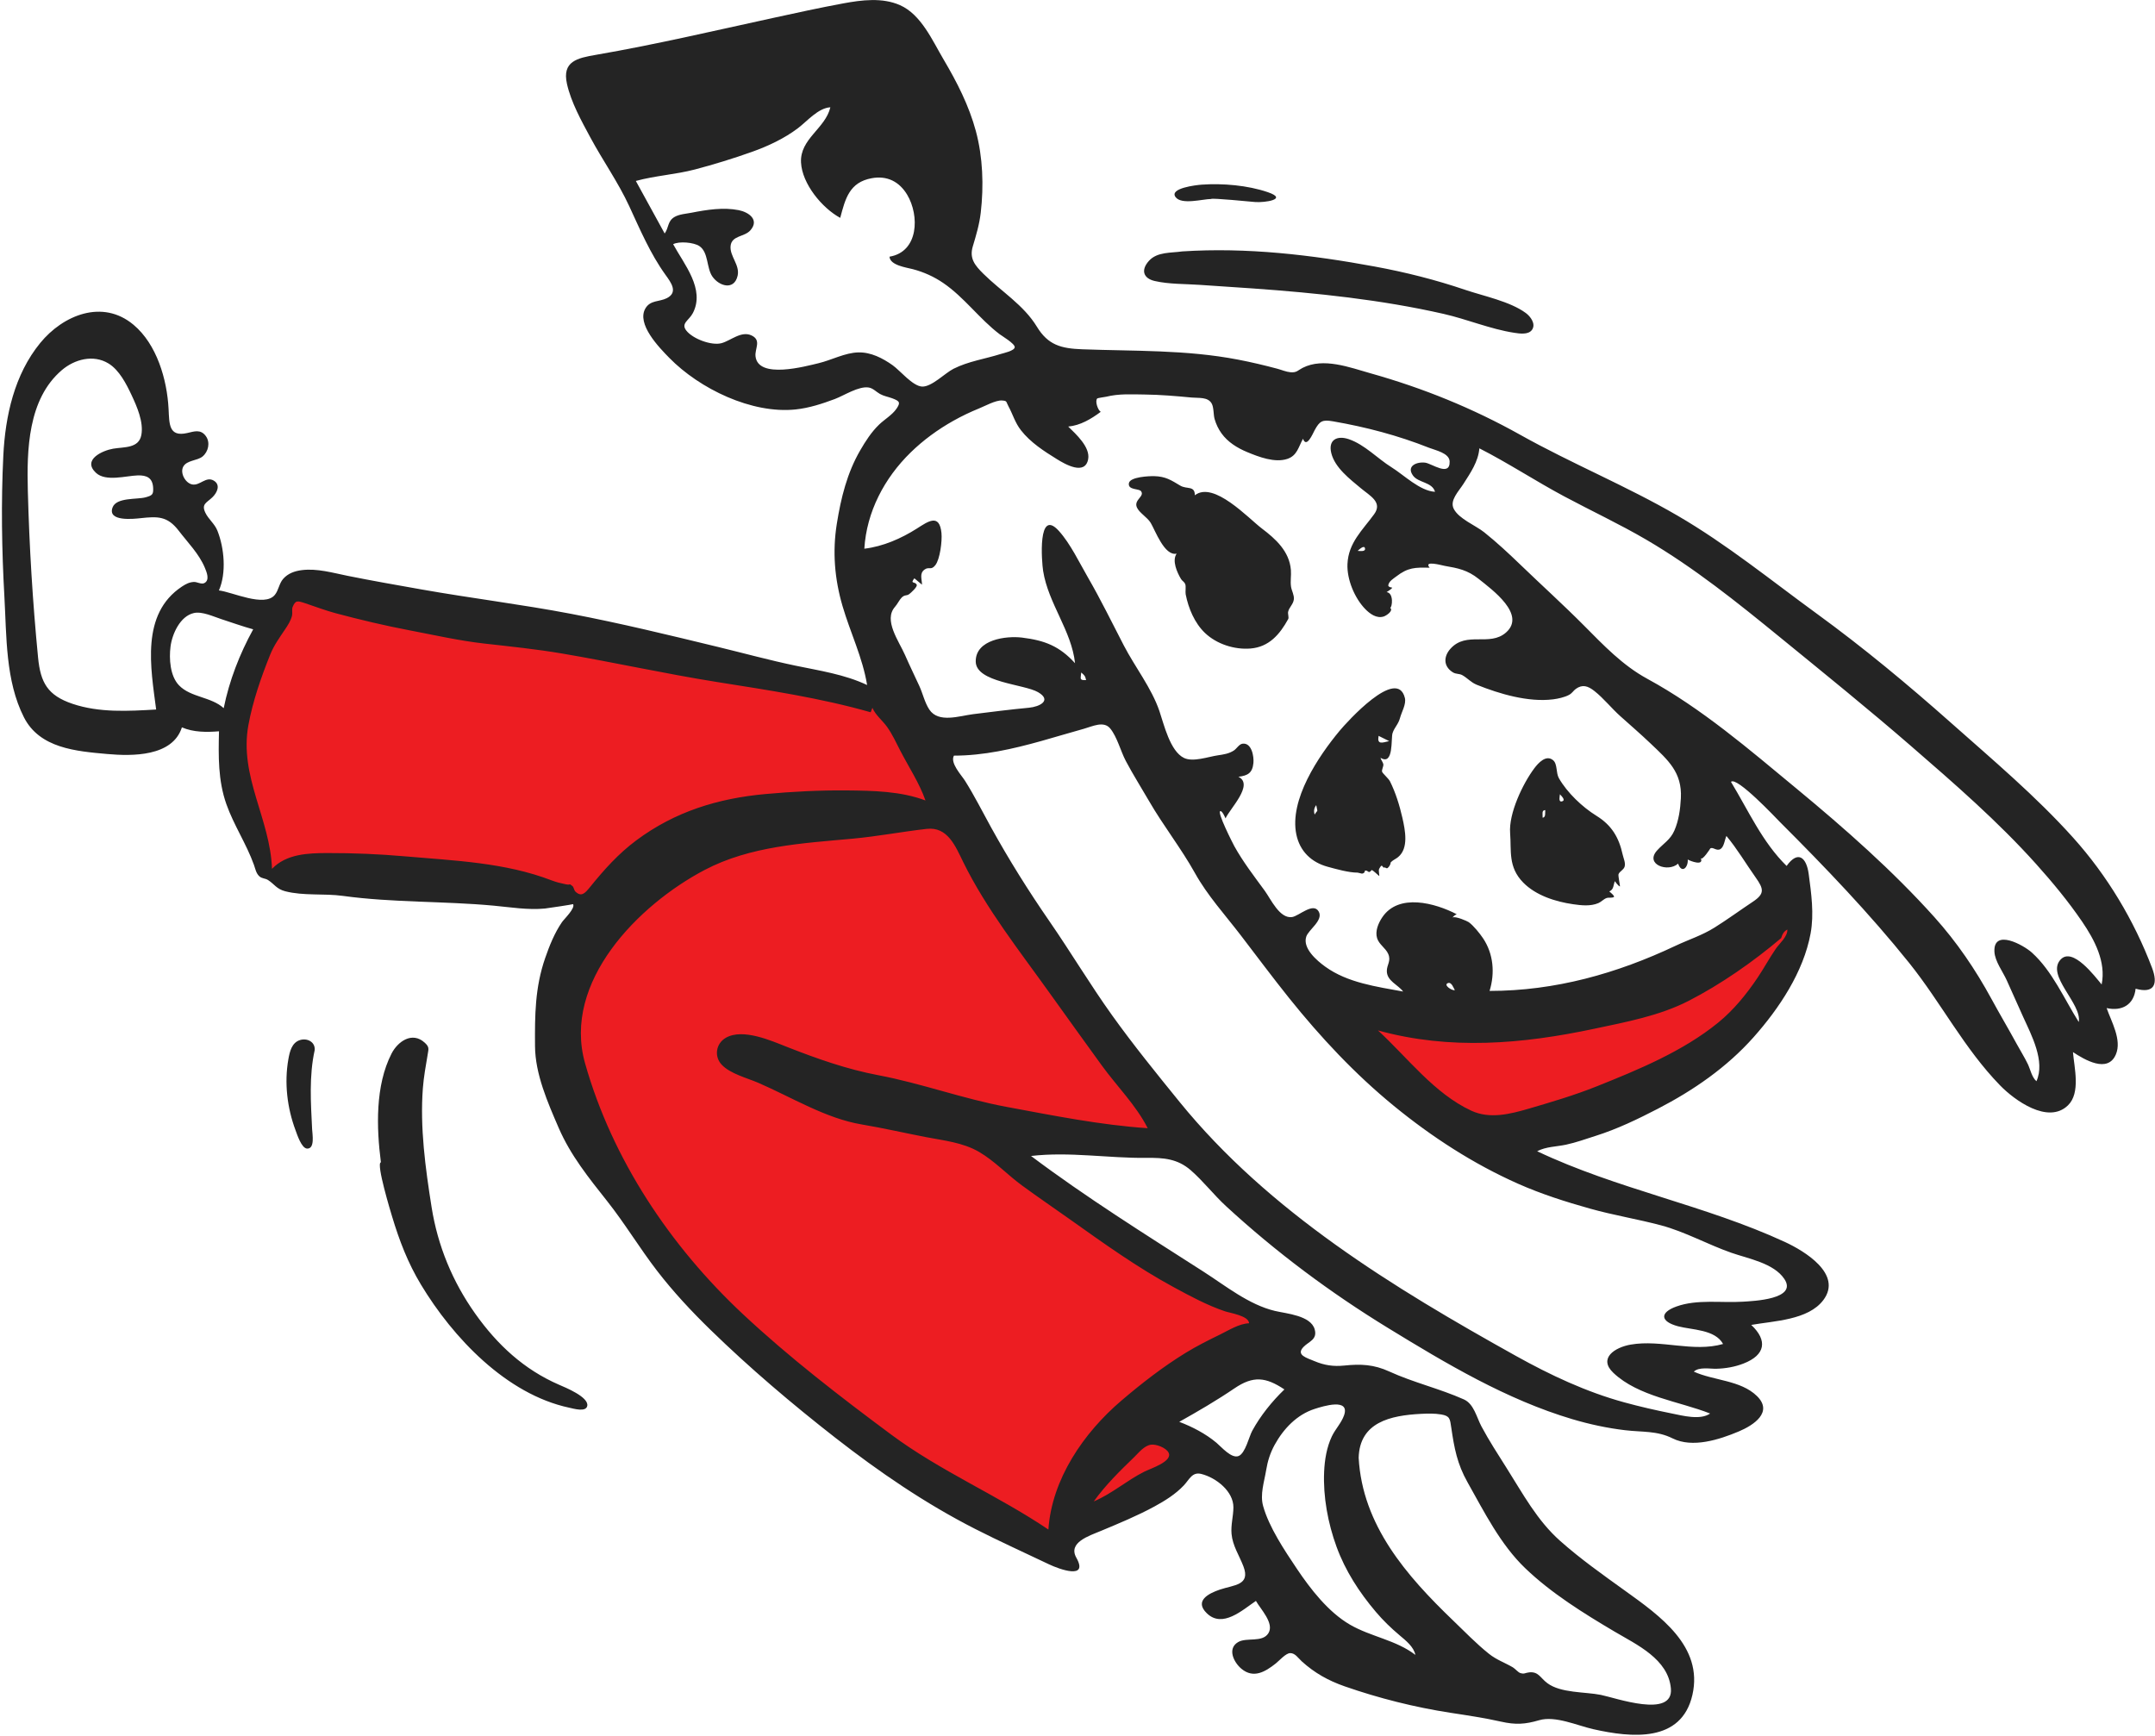 <svg width="494" height="398" viewBox="0 0 494 398" fill="none" xmlns="http://www.w3.org/2000/svg">
<path fill-rule="evenodd" clip-rule="evenodd" d="M247.526 260.966C239.955 260.868 232.386 260.771 224.817 260.673C227.621 262.494 230.425 264.315 233.23 266.135C253.036 278.996 272.842 291.856 292.649 304.716C287.93 307.848 283.211 310.98 278.492 314.112C273.774 317.243 269.055 320.376 264.336 323.507C266.007 325.269 267.678 327.031 269.35 328.793C271.021 330.554 272.692 332.316 274.363 334.078L271.261 335.835C269.168 337.02 267.075 338.206 264.983 339.391C262.473 340.813 259.964 342.235 257.454 343.656C254.23 345.482 251.007 347.308 247.784 349.134L241.688 352.587C241.568 352.655 241.437 352.741 241.298 352.831C240.883 353.103 240.408 353.413 240.032 353.379C239.497 353.331 238.657 352.665 237.995 352.141C237.723 351.925 237.481 351.734 237.303 351.618C235.365 350.363 233.431 349.104 231.498 347.841C225.551 343.956 219.627 340.038 213.725 336.086C199.256 326.394 184.819 316.587 170.967 306.032C164.568 301.156 158.627 296.101 153.627 289.757C148.126 282.777 143.583 275.07 139.589 267.153C136.226 260.488 133.249 253.628 130.608 246.649C130.352 245.975 129.992 245.187 129.605 244.343C128.618 242.187 127.465 239.67 127.494 237.776C127.509 236.802 128.099 235.533 128.621 234.41C128.858 233.9 129.081 233.42 129.231 233.011C129.798 231.458 130.365 229.904 130.933 228.35C131.5 226.796 132.068 225.243 132.636 223.689C132.823 223.174 133.07 222.619 133.325 222.047C133.858 220.845 134.426 219.566 134.561 218.416C134.726 217.016 134.313 215.264 133.932 213.648C133.755 212.899 133.584 212.178 133.483 211.536C133.443 211.288 133.416 210.929 133.384 210.52C133.289 209.298 133.16 207.636 132.598 207.219C132.239 206.953 131.168 206.974 130.37 206.991C130.056 206.997 129.785 207.003 129.616 206.99C126.405 206.744 123.194 206.498 119.984 206.252C118.324 206.125 116.665 205.998 115.005 205.871L75.826 202.871C74.641 202.78 73.408 202.74 72.161 202.699C69.625 202.617 67.03 202.533 64.665 202.016C61.999 201.434 60.333 199.306 59.536 196.818C57.144 189.345 54.883 181.754 53.426 174.039C52.018 166.582 53.378 160.78 56.449 153.881C59.138 147.842 62.313 141.853 65.923 136.301C66.799 134.954 66.934 134.983 68.067 135.224C68.281 135.269 68.531 135.322 68.828 135.375C76.497 136.735 84.166 138.097 91.836 139.458C104.814 141.761 117.793 144.065 130.771 146.368C143.75 148.671 156.729 150.975 169.707 153.278C178.859 154.902 188.012 156.526 197.164 158.15C197.574 158.224 198.106 158.268 198.681 158.318C199.975 158.427 201.484 158.555 202.3 159.062C202.734 159.332 203.089 159.982 203.399 160.551C203.521 160.775 203.636 160.985 203.747 161.155L203.95 161.469C205.577 163.98 207.204 166.49 208.831 169.001C216.117 180.245 223.57 191.381 231.023 202.518C233.299 205.919 235.576 209.32 237.847 212.725C244.148 222.166 250.448 231.608 256.748 241.05C261.244 247.787 265.739 254.523 270.235 261.26C262.664 261.163 255.095 261.064 247.526 260.966ZM309.164 232.485C329.35 232.437 350.164 231.518 369.918 227.2C384.966 223.912 400.077 217.134 412.387 207.821C409.806 217.613 406.199 229.862 398.577 236.957C395.904 239.446 392.405 241.139 389.111 242.732C388.836 242.865 388.561 242.998 388.289 243.131C383.105 245.651 377.789 247.904 372.438 250.046C371.661 250.356 370.881 250.67 370.098 250.985C361.359 254.498 352.243 258.163 343.007 259.847C340.214 260.355 338.791 259.856 336.465 258.187C332.737 255.512 329.35 252.322 326.014 249.18C325.854 249.03 325.695 248.88 325.535 248.73C319.938 243.461 314.493 238.023 309.164 232.485Z" fill="#ED1D22"/>
<path fill-rule="evenodd" clip-rule="evenodd" d="M206.316 1.184C211.179 3.342 213.746 9.313 216.3 13.631C219.365 18.813 222.141 24.24 223.707 30.074C225.311 36.053 225.533 42.608 224.822 48.743C224.509 51.442 223.776 53.898 223 56.48C222.172 59.24 223.462 60.819 225.428 62.765C229.512 66.807 234.655 69.909 237.686 74.89C240.253 79.109 243.239 79.891 248.08 80.071C260.103 80.521 271.885 80.15 283.796 82.44C286.82 83.021 289.826 83.733 292.801 84.527C293.778 84.788 294.8 85.244 295.808 85.335C297.26 85.467 297.508 84.892 298.592 84.336C303.366 81.89 309.423 84.24 314.194 85.582C326.237 88.969 337.599 93.581 348.515 99.691C360.302 106.289 372.867 111.411 384.546 118.206C395.828 124.769 405.963 133.03 416.486 140.692C427.187 148.485 437.337 156.918 447.233 165.699C456.797 174.185 466.686 182.514 475.242 192.036C483.042 200.717 489.204 210.995 493.338 221.916C494.717 225.561 493.868 227.857 489.555 226.654C489.173 230.341 486.412 231.882 482.912 231.094C483.987 234.188 486.442 238.378 485.037 241.707C483.169 246.133 477.819 242.912 475.195 241.187C475.48 244.745 477 250.521 474.049 253.393C469.474 257.842 461.754 252.172 458.514 248.847C450.259 240.374 444.979 229.889 437.65 220.748C428.566 209.419 418.333 198.738 408.062 188.482C407.252 187.672 398.11 177.907 396.8 179.234C400.789 185.81 403.976 193.047 409.553 198.51C412.2 194.809 414.118 196.633 414.615 200.349C415.212 204.817 415.877 209.522 415.049 214C413.423 222.813 407.835 231.195 401.963 237.795C395.82 244.698 388.193 249.955 380.012 254.186C375.38 256.581 370.734 258.825 365.752 260.398C363.52 261.103 361.285 261.92 358.993 262.409C356.789 262.879 354.406 262.846 352.367 263.911C370.637 272.595 390.851 276.253 409.165 284.714C413.585 286.756 422.461 292.063 417.976 298.029C414.507 302.645 406.622 302.808 401.447 303.729C405.254 307.307 404.687 310.629 399.682 312.577C397.671 313.359 395.575 313.722 393.431 313.777C391.975 313.815 389.46 313.299 388.284 314.439C392.821 316.509 399.008 316.383 402.737 320.02C406.542 323.73 401.997 326.715 398.597 328.146C394.124 330.028 387.974 332.012 383.424 329.743C379.828 327.95 376.507 328.339 372.531 327.867C368.43 327.381 364.377 326.507 360.421 325.332C345.359 320.858 331.49 312.578 318.189 304.433C304.901 296.295 292.508 287.05 281.047 276.501C278.22 273.898 275.865 270.801 272.976 268.281C269.934 265.629 266.75 265.391 262.86 265.435C254.015 265.535 245.187 263.968 236.347 265.001C249.053 274.535 262.48 282.933 275.846 291.496C280.931 294.754 286.278 299.099 292.257 300.52C294.88 301.144 300.508 301.557 301.38 304.777C302.017 307.126 299.998 307.521 298.789 308.796C297.038 310.642 299.503 311.259 301.31 312.025C303.588 312.988 305.667 313.299 308.148 313.044C311.945 312.653 314.925 312.783 318.463 314.403C324.024 316.947 329.993 318.316 335.568 320.804C337.877 321.835 338.484 324.906 339.598 326.992C341.35 330.269 343.374 333.389 345.361 336.528C349.106 342.445 352.337 348.531 357.651 353.252C362.308 357.388 367.493 361.052 372.551 364.689C380.45 370.37 390.499 377.395 387.96 388.539C385.45 399.556 373.981 398.371 365.242 396.404C361.564 395.576 356.537 393.26 352.829 394.348C349.629 395.288 347.425 395.428 344.105 394.678C340.256 393.808 336.383 393.242 332.483 392.641C324.309 391.383 316.066 389.307 308.255 386.586C304.508 385.28 301.379 383.538 298.428 380.871C297.551 380.079 296.914 378.956 295.748 378.965C294.757 378.973 293.224 380.725 292.458 381.332C290.037 383.251 287.359 384.854 284.597 382.571C282.833 381.114 281.263 377.943 283.814 376.442C285.769 375.291 289.34 376.61 290.742 374.433C292.21 372.155 288.928 368.849 287.901 366.997C284.8 369.093 280.235 373.332 276.638 369.824C273.757 367.014 276.963 365.308 279.62 364.409C282.905 363.297 286.706 363.44 285.032 359.067C284.081 356.584 282.559 354.358 282.314 351.647C282.128 349.587 282.725 347.604 282.74 345.559C282.766 341.906 278.82 338.759 275.382 337.893C273.283 337.364 272.659 339.15 271.37 340.519C269.475 342.53 267.055 344.036 264.642 345.349C260.683 347.501 256.527 349.21 252.378 350.947C249.629 352.098 244.769 353.606 246.732 357.095C249.605 362.201 242.872 359.757 240.445 358.599C234.797 355.903 229.095 353.33 223.518 350.487C212.082 344.655 201.559 337.454 191.457 329.572C181.541 321.834 171.859 313.614 162.849 304.839C158.485 300.587 154.313 296.116 150.597 291.287C146.605 286.101 143.244 280.477 139.177 275.342C134.957 270.013 130.787 264.843 128.068 258.556C125.549 252.732 122.69 246.23 122.645 239.831C122.595 232.761 122.623 226.411 124.971 219.629C125.951 216.8 127.128 213.853 128.835 211.379C129.326 210.668 131.903 208.236 131.375 207.267C131.404 207.322 125.521 208.216 124.906 208.275C121.001 208.646 117.072 207.98 113.181 207.618C101.677 206.549 90.064 206.95 78.602 205.377C74.281 204.784 69.592 205.407 65.374 204.314C63.382 203.799 62.891 202.662 61.427 201.733C60.759 201.308 60.044 201.449 59.422 200.859C58.694 200.168 58.537 199.172 58.215 198.271C56.494 193.461 53.595 189.167 51.892 184.348C49.976 178.928 50.063 173.311 50.202 167.645C47.357 167.871 44.369 167.89 41.7 166.743C39.546 173.483 30.268 173.361 24.565 172.85C17.443 172.212 9.092 171.544 5.482 164.427C1.24 156.063 1.52 145.909 1.007 136.781C0.404 126.061 0.232 115.181 0.761 104.454C1.211 95.331 3.3 85.86 9.225 78.62C14.452 72.231 23.496 68.492 30.61 74.454C35.958 78.936 38.292 87.007 38.642 93.729C38.82 97.15 38.66 100.223 42.889 99.274C44.516 98.909 45.994 98.32 47.193 99.981C48.25 101.443 47.765 103.558 46.426 104.652C45.213 105.645 42.852 105.477 42.021 106.952C41.198 108.415 42.5 110.758 44.061 111.055C45.838 111.394 47.206 109.121 48.996 110.176C50.636 111.143 49.779 112.95 48.68 114.008C47.38 115.261 46.128 115.522 47.058 117.506C47.77 119.027 49.197 120.04 49.837 121.653C51.416 125.633 51.938 131.352 50.181 135.354C53.229 135.692 60.599 139.282 62.997 136.378C63.867 135.324 63.971 133.777 64.911 132.702C66.017 131.437 67.563 130.899 69.2 130.696C72.699 130.26 76.28 131.32 79.679 132.003C85.314 133.136 90.984 134.129 96.644 135.13C108.033 137.145 119.528 138.547 130.889 140.712C142.226 142.872 153.446 145.604 164.658 148.324C170.537 149.751 176.39 151.354 182.313 152.59C187.849 153.744 193.617 154.594 198.77 157.036C197.751 150.763 194.909 144.998 193.137 138.935C191.314 132.697 190.802 126.472 191.831 120.049C192.774 114.164 194.171 108.445 197.187 103.244C198.406 101.142 199.748 99.047 201.504 97.351C202.753 96.145 204.511 95.142 205.499 93.704C206.472 92.284 206.265 91.955 204.512 91.301C203.537 90.937 202.651 90.827 201.727 90.318C200.877 89.849 200.146 88.998 199.147 88.836C196.841 88.461 193.472 90.686 191.36 91.477C188.478 92.557 185.499 93.53 182.423 93.859C172.325 94.938 160.35 89.107 153.428 82.042C151.117 79.684 145.815 74.263 147.97 70.667C149.107 68.769 151.14 69.22 152.847 68.358C155.521 67.008 153.827 64.769 152.546 62.991C149.058 58.149 146.718 52.607 144.221 47.219C141.679 41.735 138.194 36.833 135.337 31.525C133.286 27.716 130.909 23.456 129.966 19.217C128.815 14.04 132.334 13.309 136.636 12.567C150.244 10.22 163.642 7.068 177.128 4.132C182.504 2.962 187.905 1.773 193.316 0.775C197.533 -0.002 202.266 -0.612 206.316 1.184ZM325.754 324.116C318.737 324.476 311.676 326.027 311.452 334.179C312.303 349.648 322.407 361.211 333.082 371.471C335.776 374.06 338.412 376.804 341.337 379.137C343.058 380.51 344.934 381.137 346.796 382.225C347.253 382.492 348.041 383.385 348.466 383.52C349.472 383.845 349.559 383.48 350.541 383.377C352.681 383.153 353.076 384.637 354.703 385.852C357.789 388.155 363.329 387.818 366.954 388.539C370.301 389.204 383.626 394.01 383.026 387.088C382.441 380.326 375.196 377.04 370.091 374.02C362.976 369.811 355.641 365.254 349.65 359.518C343.954 354.063 340.236 346.599 336.411 339.806C334.027 335.572 333.367 331.982 332.678 327.252C332.387 325.25 332.358 324.596 330.391 324.258C328.87 323.997 327.288 324.038 325.754 324.116ZM301.339 322.992C297.285 324.3 294.224 327.537 292.206 331.198C291.173 333.072 290.581 334.962 290.239 337.057C289.804 339.723 288.804 342.572 289.553 345.252C290.91 350.118 294.474 355.43 297.272 359.605C300.419 364.3 304.506 369.57 309.472 372.448C314.251 375.219 320.023 375.957 324.456 379.376C324.059 377.496 322.288 376.108 320.897 374.935C318.871 373.225 317.098 371.528 315.376 369.493C311.568 364.992 308.403 360.118 306.375 354.566C304.41 349.186 303.284 343.13 303.535 337.394C303.654 334.665 304.125 331.765 305.309 329.275C306.099 327.611 307.501 326.196 308.107 324.446C309.493 320.434 303.361 322.34 301.339 322.992ZM212.443 190.013C206.783 190.653 201.172 191.735 195.471 192.259C183.946 193.319 171.984 193.945 161.54 199.426C146.344 207.402 128.843 225.101 134.113 243.745C140.339 265.768 153.649 285.683 170.313 301.267C180.952 311.216 192.603 320.182 204.29 328.867C215.594 337.269 228.672 342.779 240.327 350.634C241.116 339.06 248.421 328.446 257.059 321.083C261.7 317.126 266.572 313.336 271.776 310.141C274.333 308.57 276.982 307.244 279.678 305.933C281.725 304.938 283.986 303.457 286.326 303.346C286.288 301.639 281.988 301.009 280.802 300.607C276.709 299.222 272.78 297.099 268.989 295.043C260.734 290.566 253.107 285.102 245.468 279.674C241.735 277.02 237.942 274.447 234.248 271.737C230.922 269.298 227.973 266.124 224.4 264.047C220.723 261.911 216.377 261.464 212.275 260.677C207.348 259.73 202.499 258.606 197.548 257.776C189.28 256.389 181.476 251.542 173.854 248.239C171.292 247.128 167.382 246.164 165.426 244.06C163.653 242.155 164.116 239.212 166.388 237.906C170.296 235.661 176.809 238.589 180.503 240.038C187.339 242.719 194.126 245.119 201.38 246.492C211.315 248.374 220.757 251.895 230.706 253.739C241.434 255.726 252.188 257.901 263.096 258.634C260.423 253.361 255.992 248.98 252.541 244.211C248.581 238.739 244.628 233.265 240.702 227.769C233.784 218.08 226.069 208.344 220.81 197.634C219.007 193.963 217.233 189.471 212.443 190.013ZM263.82 331.189C262.245 331.439 261.056 333.007 259.985 334.044C256.671 337.251 253.427 340.427 250.728 344.188C254.904 342.432 258.309 339.372 262.334 337.36C263.785 336.635 268.907 335.019 267.875 332.999C267.294 331.864 264.979 331.004 263.82 331.189ZM282.982 318.27C278.893 321.047 274.638 323.531 270.327 325.946C273.35 327.09 276.37 328.668 278.851 330.742C279.986 331.69 282.319 334.466 283.96 333.768C285.485 333.12 286.314 329.363 287.052 328.007C288.943 324.535 291.588 321.256 294.431 318.518C290.159 315.671 287.296 315.339 282.982 318.27ZM248.475 167.064C245.203 167.971 241.956 168.961 238.687 169.875C232.159 171.7 225.488 173.225 218.671 173.225C217.743 174.924 220.4 177.696 221.217 178.992C223.36 182.395 225.189 186.045 227.132 189.567C231.251 197.035 235.745 204.213 240.593 211.23C245.491 218.321 249.916 225.747 254.932 232.751C259.787 239.532 265.127 246.118 270.386 252.592C290.876 277.814 319.434 295.208 347.502 310.834C355.369 315.214 363.566 319.073 372.278 321.464C375.876 322.452 379.545 323.288 383.204 324.024C385.663 324.518 389.755 325.625 392.02 324.041C384.91 321.237 375.594 320.155 369.852 314.728C366.297 311.369 370.195 308.862 373.82 308.238C380.834 307.03 388.103 310.072 394.988 308.098C393.147 304.737 387.858 304.897 384.641 304.035C380.573 302.943 380.422 300.896 384.295 299.505C389.062 297.792 394.558 298.721 399.526 298.405C401.951 298.251 412.114 297.848 409.044 293.211C406.628 289.562 400.747 288.539 396.898 287.193C391.497 285.305 386.251 282.358 380.751 280.896C375.371 279.464 369.889 278.585 364.509 277.074C358.895 275.498 353.366 273.745 348.03 271.379C337.743 266.818 328.206 260.625 319.519 253.516C310.568 246.189 302.72 237.793 295.5 228.79C291.701 224.053 288.086 219.179 284.39 214.364C280.821 209.714 276.784 205.282 273.926 200.149C270.767 194.472 266.671 189.289 263.399 183.632C261.626 180.566 259.718 177.558 258.064 174.427C256.889 172.2 256.089 168.935 254.5 167C253.006 165.181 250.394 166.532 248.475 167.064ZM97.343 239.01C98.44 240.008 98.257 240.419 98.046 241.686C97.614 244.283 97.137 246.832 96.936 249.467C96.248 258.478 97.525 267.824 98.935 276.725C100.343 285.606 103.728 293.811 108.944 301.156C113.997 308.273 120.097 313.942 128.134 317.435C129.514 318.034 134.977 320.234 134.624 322.264C134.359 323.79 131.522 322.927 130.502 322.709C116.056 319.627 103.814 306.621 96.513 294.515C93.491 289.503 91.547 284.408 89.877 278.868C89.633 278.059 86.135 266.598 87.316 266.454C86.296 258.518 85.992 248.868 89.759 241.522C91.166 238.779 94.464 236.393 97.343 239.01ZM72.14 240.717C70.821 246.7 71.257 252.804 71.548 258.865C71.601 259.968 72.235 263.371 70.401 263.306C69.105 263.26 68.072 259.966 67.754 259.121C65.828 253.993 65.144 248.217 66.106 242.813C66.41 241.101 66.869 239.025 68.759 238.431C70.403 237.914 72.285 238.837 72.14 240.717ZM409.719 213.096C408.907 213.486 408.549 214.23 408.306 215.046C401.951 220.439 394.475 225.659 387.044 229.465C380.406 232.864 372.719 234.297 365.474 235.834C348.905 239.351 332.406 240.771 315.881 236.22C322.634 242.424 328.758 250.667 337.271 254.619C341.501 256.583 346.182 255.398 350.447 254.154C355.679 252.628 360.944 251.069 366.008 249.045C375.575 245.223 385.809 240.992 393.855 234.439C397.421 231.534 400.329 227.943 402.888 224.149C404.354 221.975 405.594 219.651 407.078 217.494C407.932 216.25 409.805 214.718 409.719 213.096ZM339.119 102.776C338.876 105.844 337.061 108.422 335.46 110.941C334.371 112.654 332.251 114.72 333.256 116.663C334.45 118.969 338.257 120.442 340.229 122.02C343.149 124.355 345.884 126.907 348.573 129.499C353.398 134.152 358.394 138.662 363.116 143.414C367.603 147.929 371.957 152.529 377.616 155.607C390.04 162.365 400.979 171.809 411.835 180.788C422.904 189.943 433.837 199.566 443.442 210.26C448.582 215.983 452.854 222.264 456.518 229.007C458.402 232.476 460.421 235.868 462.309 239.336C463.144 240.87 464.087 242.36 464.847 243.934C465.412 245.103 465.779 246.996 466.822 247.862C468.886 243.302 465.666 237.271 463.799 233.163C462.523 230.355 461.271 227.537 460.012 224.721C459.127 222.746 457.291 220.362 457.19 218.158C456.944 212.799 463.875 216.655 465.775 218.372C470.48 222.624 473.193 229.015 476.523 234.29C477.306 230.091 468.909 223.606 472.385 219.945C475.143 217.043 480.226 223.843 481.769 225.684C482.827 220.492 480.115 215.412 477.28 211.257C474.122 206.624 470.471 202.22 466.729 198.048C457.984 188.298 447.989 179.62 438.101 171.048C428.264 162.52 418.137 154.339 408.053 146.105C398.26 138.11 388.32 130.115 377.374 123.714C371.236 120.125 364.799 117.123 358.534 113.772C351.972 110.264 345.752 106.155 339.119 102.776ZM253.573 90.948C253.287 91.019 251.632 91.217 251.508 91.362C250.968 91.995 251.688 94.042 252.324 94.41C250.128 96.044 247.661 97.532 244.87 97.786C246.626 99.501 249.962 102.502 249.443 105.269C248.729 109.075 244.136 106.406 242.275 105.254C239.29 103.405 236.24 101.443 234.054 98.655C232.666 96.886 232.193 95.01 231.154 93.104C230.591 92.069 230.919 91.881 229.669 91.81C228.242 91.729 225.8 93.077 224.477 93.613C222.434 94.441 220.441 95.396 218.519 96.475C214.974 98.468 211.656 100.886 208.749 103.726C202.729 109.605 198.652 117.33 198.135 125.788C202.407 125.284 206.587 123.45 210.187 121.162C212.751 119.533 215.366 117.618 215.819 122.215C215.994 124.006 215.491 128.175 214.412 129.56C213.404 130.854 212.968 129.805 211.922 130.581C210.712 131.48 211.351 132.773 211.351 134.034C210.768 133.547 210.185 133.06 209.603 132.572C208.548 133.944 209.741 133.21 210.14 134.039C210.372 134.523 208.783 135.916 208.466 136.163C207.809 136.674 207.446 136.251 206.695 136.985C206.213 137.457 205.693 138.516 205.169 139.106C202.465 142.153 206.046 146.927 207.462 150.157C208.51 152.55 209.654 154.895 210.745 157.266C211.543 159.002 211.975 161.063 213.035 162.663C215.14 165.838 219.962 164.103 223.11 163.714C227.38 163.186 231.573 162.646 235.848 162.246C238.354 162.012 241.185 160.56 237.967 158.682C234.774 156.818 223.742 156.465 223.671 151.67C223.595 146.573 230.709 145.725 234.276 146.163C239.494 146.804 242.866 148.115 246.436 152.036C245.636 144.559 240.308 138.374 239.119 130.872C238.795 128.835 237.803 116.275 242.721 121.701C245.356 124.607 247.442 129.005 249.389 132.366C252.336 137.454 254.904 142.741 257.61 147.956C260.191 152.934 263.972 157.716 265.78 163.011C266.798 165.99 268.217 172.25 271.446 173.77C273.515 174.744 277.007 173.469 279.144 173.158C280.464 172.966 281.751 172.778 282.884 172.02C283.47 171.627 284.049 170.608 284.79 170.495C286.922 170.166 287.473 173.41 287.328 174.904C287.104 177.207 286.041 177.804 283.884 178.072C287.521 179.846 281.917 185.395 280.934 187.608C280.882 187.495 280.244 185.94 279.77 185.941C278.827 185.944 282.658 193.452 282.947 193.974C284.956 197.598 287.479 200.856 289.919 204.196C291.322 206.116 293.34 210.657 296.193 210.228C297.773 209.991 301.056 206.751 302.298 208.972C303.418 210.975 299.958 213.124 299.437 214.717C298.564 217.388 301.85 220.197 303.787 221.597C308.919 225.309 315.575 226.185 321.649 227.306C320.488 225.748 317.96 224.899 317.91 222.668C317.876 221.152 318.953 220.324 318.225 218.673C317.626 217.313 316.123 216.524 315.676 215.067C315.183 213.46 315.96 211.635 316.848 210.308C320.607 204.681 329.004 207.023 333.928 209.579C333.564 209.738 333.262 209.968 333.023 210.269L332.965 210.346L332.978 210.337C333.61 209.952 336.349 211.159 336.69 211.404C337.769 212.178 339.224 213.982 339.969 215.099C342.368 218.698 342.711 223.083 341.465 227.161C356.481 227.161 370.627 223.177 384.064 216.826C387.133 215.376 390.148 214.448 393.055 212.623C396.042 210.749 398.88 208.668 401.813 206.717C404.569 204.884 404.32 203.784 402.474 201.178C400.227 198.007 398.247 194.627 395.753 191.636C395.37 192.464 395.22 194.122 394.401 194.631C393.497 195.194 392.666 194.076 392.056 194.499C392.11 194.462 390.183 197.443 389.873 196.701C390.676 198.622 387.46 197.394 386.89 197.038C387.023 198.839 385.52 200.389 384.676 197.982C382.383 200.071 376.947 198.159 379.879 194.938C381.326 193.348 382.902 192.503 383.812 190.427C384.831 188.104 385.186 185.474 385.314 182.962C385.616 177.041 382.398 174.276 378.364 170.437C376.111 168.293 373.759 166.258 371.441 164.185C369.404 162.364 367.641 160.107 365.504 158.419C363.968 157.206 362.743 156.857 361.253 157.91C360.639 158.344 360.439 158.895 359.651 159.313C358.64 159.85 357.14 160.181 356.013 160.321C350.343 161.024 343.781 159.089 338.586 157.004C337.163 156.434 336.482 155.505 335.25 154.798C334.472 154.351 333.808 154.622 332.982 154.088C330.822 152.694 330.93 150.455 332.5 148.712C336.179 144.628 341.464 148.302 345.223 145.004C349.908 140.894 342.098 135.212 338.943 132.697C336.417 130.683 334.248 130.247 331.162 129.719C330.515 129.608 326.228 128.376 327.728 130.147C324.398 130.061 322.76 130.075 320.078 132.145C319.374 132.687 318.439 133.201 318.245 134.127C318.143 134.615 319.154 134.713 319.157 134.709C319.021 135.037 318.003 135.633 317.856 135.738C319.571 135.94 319.126 139.293 318.684 139.312L318.658 139.308L318.708 139.351C319.457 140.057 317.767 141.145 317.194 141.328C315.566 141.846 314.022 140.719 312.934 139.593C310.498 137.074 308.729 132.787 308.885 129.294C309.104 124.392 312.338 121.549 315.005 117.874C317.002 115.125 314.035 113.663 311.971 111.937C309.444 109.827 306.007 107.233 305.176 103.872C304.42 100.81 306.518 99.762 309.206 100.683C312.84 101.927 315.78 105.128 319 107.131C321.858 108.908 325.465 112.538 328.957 112.745C328.316 110.476 325.144 110.716 323.916 109.031C322.295 106.803 324.813 105.81 326.719 106.066C328.197 106.263 332.416 109.381 332.307 105.787C332.248 103.861 329.022 103.216 327.618 102.66C320.481 99.831 313.171 97.902 305.603 96.592C303.15 96.168 302.522 96.465 301.336 98.67C300.934 99.419 299.488 102.864 298.695 100.58C297.658 102.452 297.356 104.446 295.102 105.199C292.233 106.156 288.545 104.739 285.901 103.64C283.633 102.697 281.477 101.375 280.021 99.358C279.297 98.356 278.769 97.243 278.427 96.057C278.137 95.049 278.274 93.399 277.749 92.484C276.872 90.954 274.781 91.284 273.167 91.132C269.563 90.79 266.004 90.482 262.381 90.44C259.371 90.405 256.498 90.223 253.573 90.948ZM331.927 225.362C330.775 225.773 332.822 227.146 333.499 226.984C333.222 226.539 332.762 225.064 331.927 225.362ZM332.965 210.346L332.934 210.37C332.894 210.406 332.867 210.451 332.855 210.508C332.881 210.466 332.908 210.426 332.936 210.386L332.965 210.346ZM356.02 174.27C357.064 175.143 356.643 177.164 357.357 178.405C359.269 181.729 362.714 185.008 365.96 187.015C369.457 189.177 371.111 191.982 371.968 195.898C372.145 196.707 372.68 197.831 372.419 198.669C372.175 199.451 371.292 199.711 371.021 200.409C370.896 200.728 371.416 203.196 371.353 203.204C371.052 203.24 370.172 201.998 370.177 202.005C369.829 202.866 369.949 203.844 369.01 204.305L368.895 204.355L368.91 204.367C369.144 204.547 370.213 205.43 369.958 205.624C369.603 205.895 368.733 205.71 368.29 205.867C367.589 206.116 367.085 206.737 366.411 207.026C364.604 207.8 362.521 207.561 360.614 207.288C356.597 206.714 352.077 205.283 349.173 202.321C345.656 198.732 346.491 195.014 346.173 190.988C345.817 186.472 349.089 179.627 351.717 176.126C352.614 174.93 354.411 172.927 356.02 174.27ZM67.083 139.135C66.856 139.669 67.082 140.503 66.949 141.09C66.68 142.278 65.988 143.319 65.321 144.317C64.073 146.184 62.818 147.895 61.967 150.002C59.877 155.174 57.939 160.748 56.938 166.232C54.791 178.005 61.959 187.715 62.35 199.181C65.642 195.731 70.648 195.566 75.108 195.556C81.044 195.543 86.925 195.791 92.838 196.308C104.15 197.299 115.714 197.7 126.435 201.817C127.615 202.27 128.5 202.466 129.685 202.713C130.987 202.985 130.298 202.379 131.25 203.146C131.506 203.352 131.608 204.098 131.875 204.359C133.26 205.708 134.09 204.791 135.263 203.344C138.491 199.361 141.711 195.741 145.864 192.646C154.71 186.051 164.618 183.005 175.522 182.024C181.772 181.462 187.875 181.138 194.152 181.199C200.145 181.256 206.473 181.366 212.151 183.501C210.739 179.477 208.327 175.871 206.382 172.097C205.438 170.264 204.562 168.337 203.361 166.65C202.306 165.168 200.713 163.956 199.982 162.263C199.851 162.603 199.721 162.943 199.59 163.283C188.06 159.995 176.171 158.224 164.35 156.343C152.476 154.454 140.749 151.836 128.9 149.823C122.951 148.811 116.98 148.204 110.988 147.526C105.22 146.874 99.659 145.599 93.972 144.516C88.212 143.418 82.606 142.089 76.942 140.577C74.567 139.943 72.32 139.069 70.008 138.306C68.165 137.698 67.746 137.568 67.083 139.135ZM322.047 160.008C322.392 161.415 321.291 163.231 320.938 164.568C320.538 166.083 319.671 166.69 319.218 168.069C318.825 169.266 319.534 175.614 316.459 173.718C316.553 174.174 317.059 174.799 317.111 175.205C317.177 175.711 316.683 176.485 316.826 176.921C316.956 177.314 318.306 178.465 318.634 179.12C319.925 181.697 320.837 184.663 321.474 187.47C322.137 190.397 322.942 194.451 320.508 196.471C319.923 196.956 319.413 197.087 318.813 197.67C318.743 198.209 318.496 198.654 318.072 199.006C317.839 199.071 317.652 199.014 317.512 198.834C316.77 199.234 317.017 197.552 316.146 199.186C315.935 199.581 316.315 200.935 316.127 200.796C315.785 200.545 314.753 199.473 314.419 199.453C313.67 200.467 313.687 199.434 312.897 199.579C312.866 199.999 312.637 200.231 312.21 200.272C311.876 200.197 311.544 200.12 311.211 200.043C309.198 200.055 306.224 199.214 304.292 198.683C300.602 197.668 297.97 195.141 297.169 191.312C295.502 183.335 302.241 173.363 307.059 167.562C308.705 165.581 320.263 152.72 322.047 160.008ZM354.222 185.706C354.171 186.376 354.379 187.378 353.623 187.452C353.657 186.696 353.338 185.728 354.222 185.706ZM301.726 184.571C302.07 186.502 302.149 185.399 301.369 186.728C301.106 185.945 301.226 185.227 301.726 184.571ZM357.59 182.08C357.89 182.451 359.037 183.453 358.049 183.71C357.185 183.934 357.554 182.538 357.59 182.08ZM316.025 168.691C315.632 170.769 316.816 170.272 318.444 169.894C317.638 169.493 316.831 169.092 316.025 168.691ZM14.172 84.851C6.37 91.516 6.135 103.169 6.381 112.55C6.715 125.296 7.492 138.077 8.73 150.767C9.289 156.501 10.932 159.42 16.616 161.342C22.775 163.423 29.408 163.02 35.796 162.651C34.575 153.196 32.184 140.756 41.711 134.463C42.583 133.888 43.38 133.463 44.441 133.408C45.142 133.372 46.147 134.005 46.812 133.681C48.158 133.026 47.388 131.172 46.947 130.122C45.608 126.933 43.051 124.38 40.978 121.673C38.373 118.275 36.135 118.367 32.246 118.786C30.695 118.954 24.595 119.646 25.796 116.35C26.668 113.953 31.46 114.554 33.402 113.999C34.874 113.578 35.174 113.392 35.111 111.894C35.011 109.554 33.664 108.919 31.573 108.983C28.883 109.065 24.226 110.488 21.986 108.382C18.788 105.374 23.531 103.269 25.936 102.86C28.453 102.432 31.82 102.822 32.401 99.719C32.955 96.76 31.387 93.179 30.162 90.574C28.976 88.053 27.356 84.841 24.882 83.328C21.391 81.193 17.085 82.362 14.172 84.851ZM44.451 140.532C41.282 141.239 39.459 145.347 39.091 148.219C38.735 150.998 38.977 154.963 41.024 157.098C43.709 159.9 48.391 159.711 51.281 162.341C52.562 156.013 54.929 149.923 58.039 144.268C55.583 143.595 53.19 142.724 50.768 141.942C48.996 141.371 46.353 140.107 44.451 140.532ZM247.848 154.165C248.558 154.769 248.783 154.953 248.967 155.903C247.28 156.009 247.787 155.469 247.848 154.165ZM264.579 109.153C267.216 109.221 268.449 110.071 270.564 111.328C272.072 112.225 273.901 111.26 273.901 113.538C278.205 110.17 286.232 118.866 289.249 121.144C292.432 123.547 295.565 126.375 295.918 130.662C296.022 131.932 295.758 133.233 295.949 134.497C296.094 135.45 296.7 136.402 296.596 137.389C296.475 138.535 295.502 139.204 295.278 140.28C295.19 140.707 295.493 141.563 295.305 141.908C293.375 145.429 290.903 148.319 286.669 148.667C282.982 148.97 278.909 147.66 276.221 145.099C273.837 142.827 272.416 139.422 271.798 136.238C271.691 135.687 271.894 134.425 271.712 133.959C271.447 133.281 271.049 133.269 270.72 132.72C269.849 131.263 268.598 128.519 269.729 126.918C266.941 127.545 264.823 121.599 263.782 119.865C263.002 118.566 261.122 117.55 260.599 116.286C259.883 114.554 262.456 113.811 261.565 112.604C261.088 111.958 258.527 112.398 258.778 110.779C259.012 109.282 263.572 109.126 264.579 109.153ZM318.581 139.251C318.606 139.283 318.631 139.302 318.658 139.309V139.308L318.649 139.3L318.581 139.251ZM311.221 126.285C311.463 126.078 312.758 124.773 312.91 125.752C313.035 126.554 311.609 126.285 311.221 126.285ZM190.346 24.594C187.535 24.765 185.029 27.786 182.935 29.372C179.809 31.74 176.114 33.478 172.429 34.792C168.14 36.321 163.731 37.681 159.327 38.841C154.86 40.018 150.207 40.259 145.755 41.481C147.958 45.496 150.161 49.511 152.365 53.526C153.331 52.202 153.001 50.706 154.591 49.755C155.695 49.094 157.292 49.004 158.539 48.759C162.012 48.079 165.823 47.476 169.349 48.18C171.623 48.635 174.154 50.378 172 52.813C170.641 54.349 167.714 53.955 167.476 56.395C167.247 58.732 169.644 60.741 169.089 63.199C168.309 66.654 164.841 65.619 163.299 63.386C161.924 61.394 162.446 57.851 160.323 56.415C159.057 55.558 155.672 55.249 154.308 55.983C156.814 60.588 161.685 66.266 158.828 71.771C157.95 73.463 156.031 74.107 157.317 75.769C158.8 77.686 163.079 79.265 165.357 78.678C167.49 78.129 169.933 75.737 172.332 76.921C174.597 78.038 172.992 79.936 173.192 81.691C173.795 86.978 184.686 83.962 187.643 83.261C190.609 82.557 193.704 80.855 196.766 80.785C199.654 80.719 202.335 82.104 204.623 83.728C206.337 84.943 209.188 88.499 211.362 88.618C213.543 88.737 216.634 85.523 218.559 84.55C222.012 82.803 225.786 82.298 229.446 81.134C230.027 80.95 232.565 80.43 232.611 79.586C232.654 78.775 229.654 77.001 229.144 76.614C224.489 73.074 221.079 68.195 216.236 64.881C214.076 63.403 211.743 62.361 209.221 61.696C207.82 61.327 204.007 60.829 203.907 58.842C210.625 57.721 210.792 49.377 207.959 44.646C206.157 41.637 203.362 40.206 199.831 40.853C194.715 41.791 193.78 45.519 192.608 49.944C188.427 47.679 183.87 42.134 183.621 37.248C183.346 31.815 189.205 29.479 190.346 24.594ZM315.154 61.104C322.203 62.406 329.097 64.141 335.885 66.447C340.066 67.867 346.149 69.089 349.765 71.754C350.82 72.532 352.15 74.245 351.186 75.613C350.357 76.793 348.325 76.475 347.124 76.291C341.666 75.456 336.32 73.182 330.921 71.956C316.572 68.698 301.851 67.167 287.191 66.124C283.149 65.837 279.103 65.588 275.06 65.305C271.693 65.07 267.993 65.177 264.697 64.418C262.096 63.819 261.449 61.917 263.396 59.776C265.294 57.689 268.478 58.014 271.021 57.633C285.816 56.671 300.623 58.419 315.154 61.104ZM290.633 44.057C295.429 45.702 289.823 46.487 287.725 46.314C287.014 46.256 277.632 45.329 277.632 45.616C275.759 45.616 270.805 47.042 269.46 45.157C268.016 43.133 274.199 42.422 275.449 42.332C280.255 41.988 286.013 42.473 290.633 44.057Z" fill="#242424"/>
</svg>
